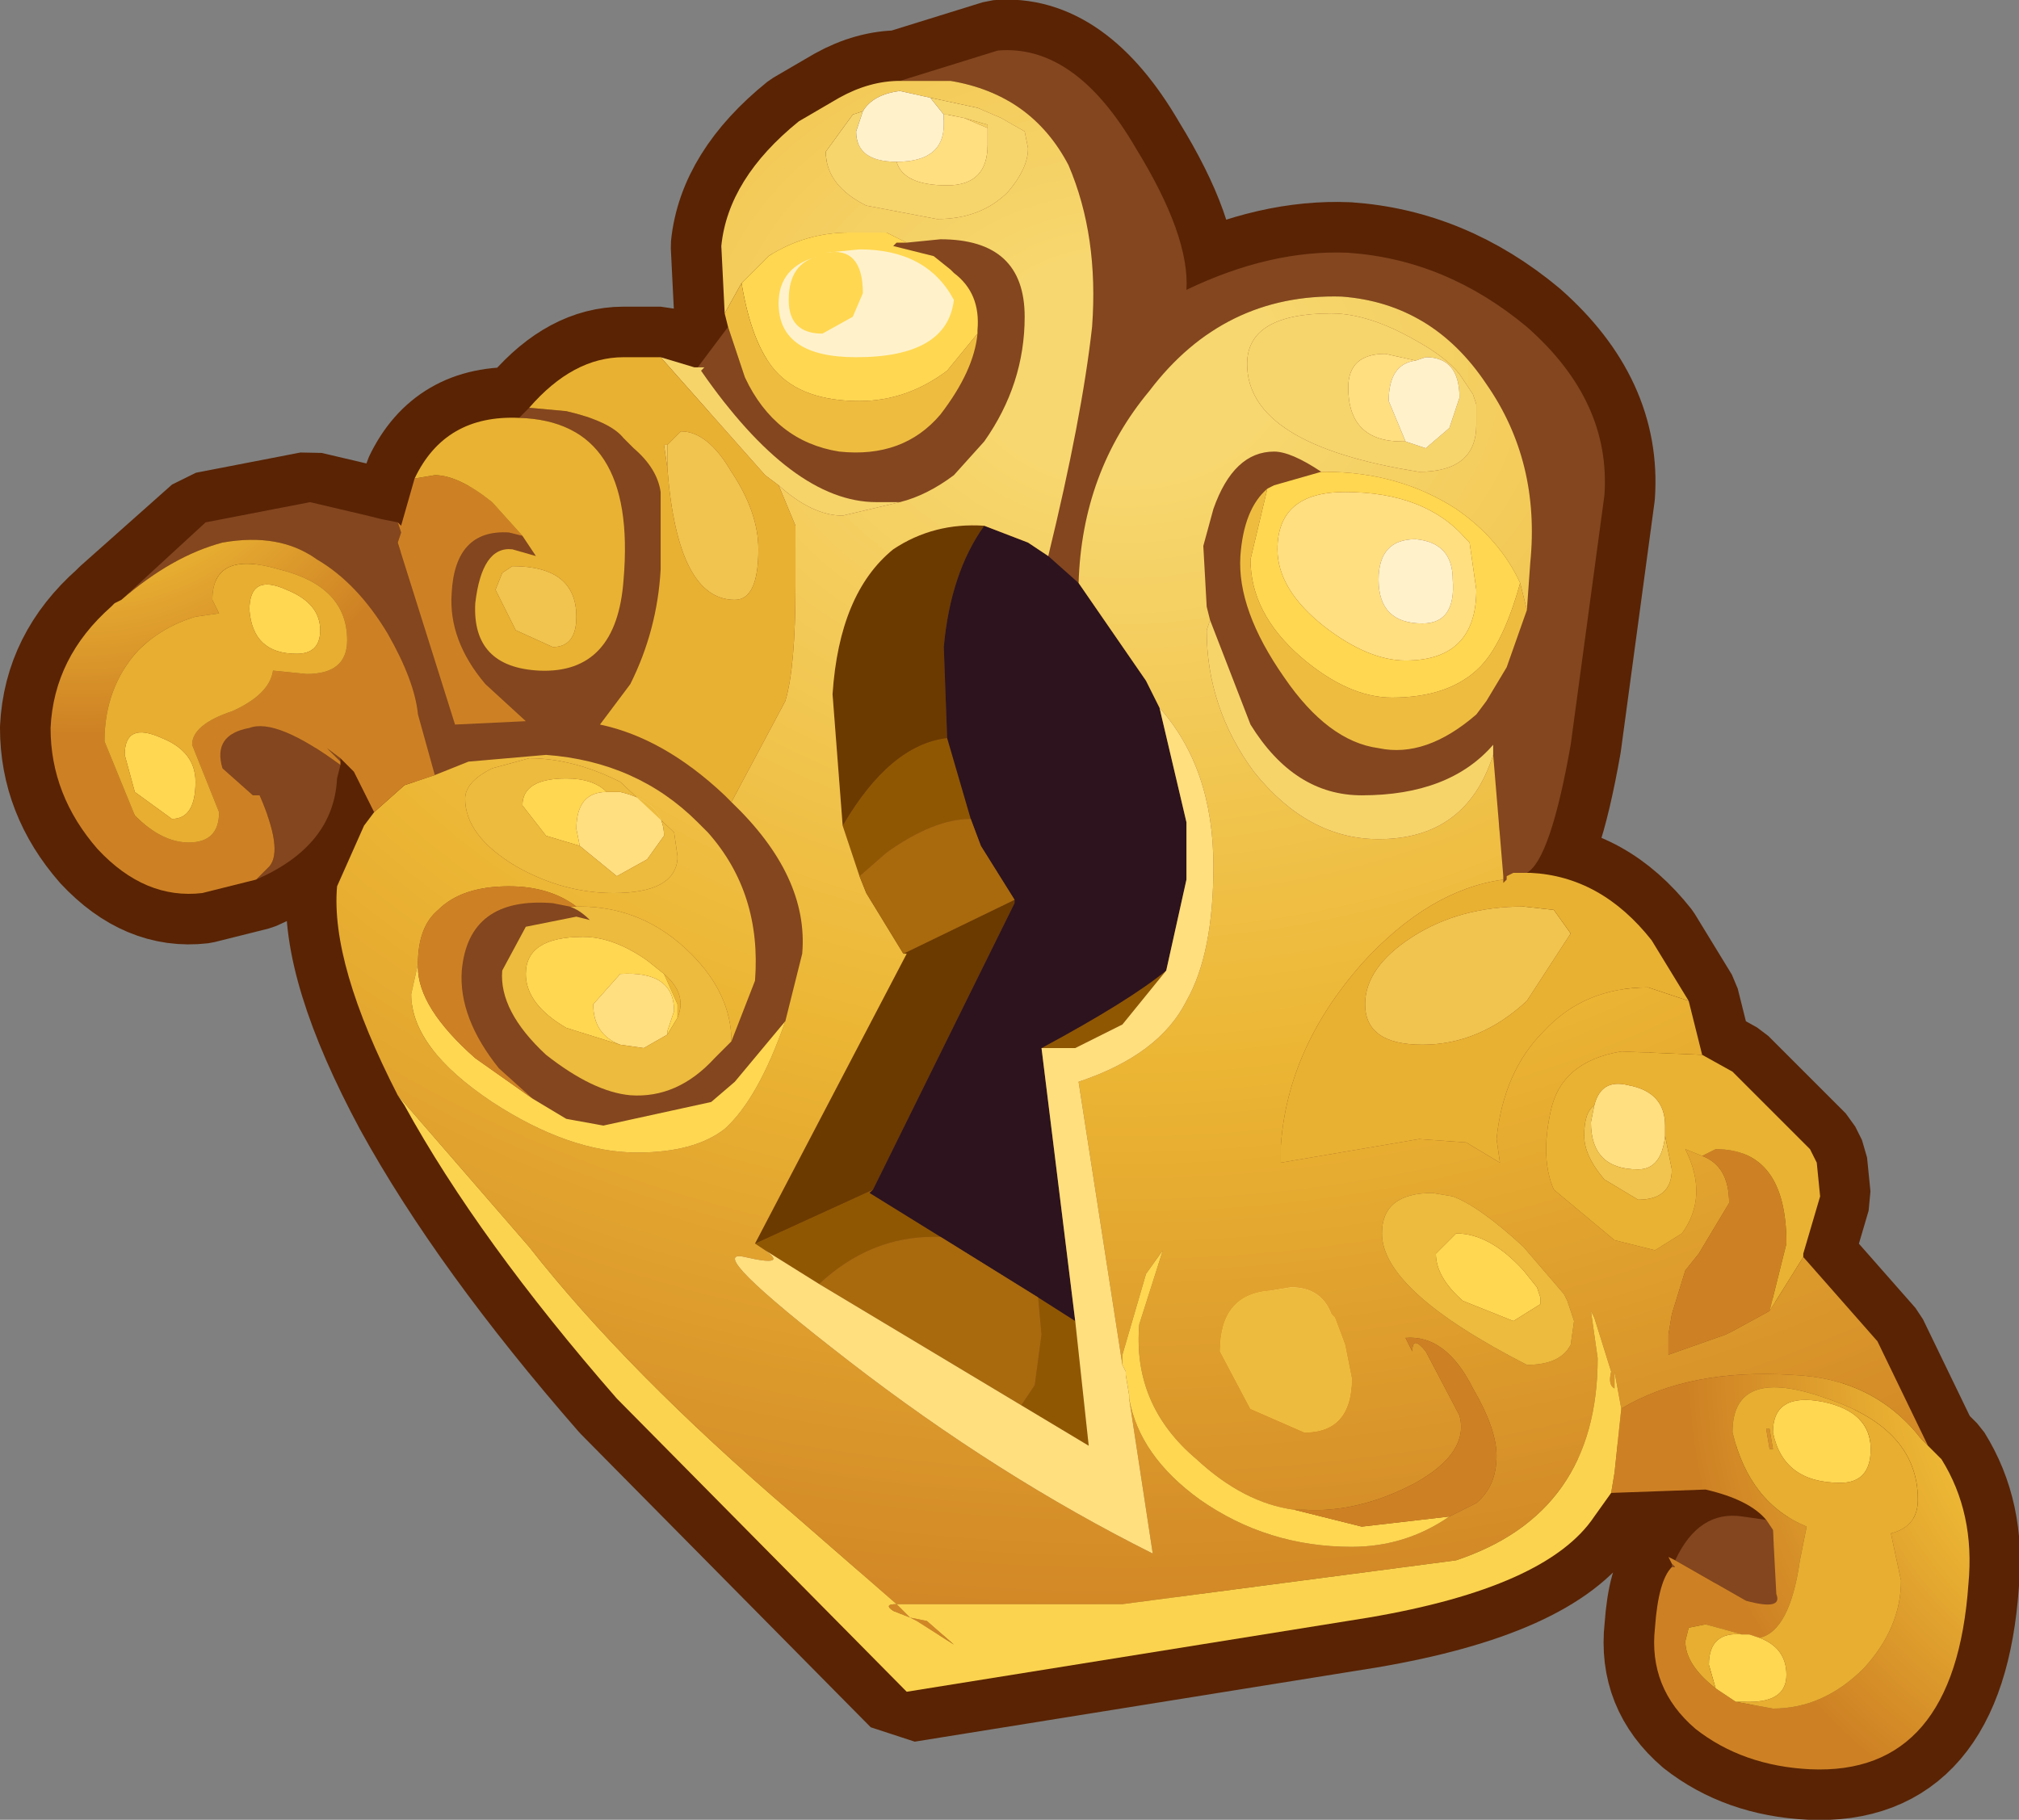 <?xml version="1.0" encoding="UTF-8" standalone="no"?>
<svg xmlns:ffdec="https://www.free-decompiler.com/flash" xmlns:xlink="http://www.w3.org/1999/xlink" ffdec:objectType="shape" height="27.0px" width="29.95px" xmlns="http://www.w3.org/2000/svg">
  <rect width="100%" height="100%" fill="#808080" stroke="none"/>
  <g transform="matrix(1.0, 0.0, 0.0, 1.0, 22.6, -42.35)">
    <path d="M0.7 53.4 Q0.4 55.1 0.05 55.3 L0.1 55.3 Q1.15 55.35 1.9 56.3 L2.45 57.2 2.65 58.0 3.1 58.25 4.25 59.4 4.35 59.6 4.4 60.1 4.15 60.95 4.15 61.0 5.25 62.25 6.0 63.8 6.2 64.0 Q6.7 64.8 6.6 65.85 6.4 68.7 4.25 68.6 3.25 68.55 2.55 68.0 1.85 67.4 1.95 66.5 2.0 65.8 2.2 65.6 L2.2 65.55 2.15 65.45 2.25 65.5 Q2.6 64.75 3.25 64.85 L3.6 64.9 Q3.35 64.6 2.7 64.45 L1.3 64.5 1.05 64.85 Q0.35 65.9 -2.3 66.35 L-9.15 67.45 -13.45 63.1 Q-15.5 60.75 -16.6 58.75 -17.7 56.7 -17.6 55.5 L-17.2 54.6 -17.05 54.4 -17.35 53.8 -17.4 53.75 -17.55 53.6 -17.55 53.7 -17.6 53.9 Q-17.65 54.9 -18.8 55.4 L-19.6 55.6 Q-20.45 55.7 -21.15 54.95 -21.85 54.15 -21.85 53.15 -21.8 52.1 -20.95 51.35 L-20.9 51.3 -19.55 50.1 -18.0 49.8 -17.15 50.0 -16.95 50.05 -16.7 50.1 -16.65 50.15 -16.45 49.45 Q-16.0 48.5 -14.9 48.55 L-14.75 48.4 Q-14.1 47.65 -13.35 47.65 L-12.8 47.65 -12.3 47.8 -12.25 47.8 -12.1 47.6 -11.95 47.4 -11.8 47.2 -11.85 47.0 -11.9 46.0 Q-11.8 45.0 -10.75 44.15 L-10.15 43.8 Q-9.7 43.55 -9.25 43.55 L-7.8 43.1 Q-6.65 43.0 -5.75 44.55 -4.95 45.85 -5.0 46.65 -3.75 46.05 -2.6 46.1 -1.15 46.2 0.05 47.2 1.3 48.3 1.2 49.7 L0.7 53.4" fill="#83461f" fill-rule="evenodd" stroke="none"/>
    <path d="M0.7 53.4 Q0.4 55.1 0.05 55.3 L0.1 55.3 Q1.15 55.35 1.9 56.3 L2.45 57.2 2.65 58.0 3.1 58.25 4.25 59.4 4.35 59.6 4.4 60.1 4.15 60.95 4.15 61.0 5.25 62.25 6.0 63.8 6.2 64.0 Q6.7 64.8 6.6 65.85 6.4 68.7 4.25 68.6 3.25 68.55 2.55 68.0 1.85 67.4 1.95 66.5 2.0 65.8 2.2 65.6 L2.2 65.55 2.15 65.45 2.25 65.5 Q2.6 64.75 3.25 64.85 L3.6 64.9 Q3.35 64.6 2.7 64.45 L1.3 64.5 1.05 64.85 Q0.35 65.9 -2.3 66.35 L-9.15 67.45 -13.45 63.1 Q-15.5 60.75 -16.6 58.75 -17.7 56.7 -17.6 55.5 L-17.2 54.6 -17.05 54.4 -17.35 53.8 -17.4 53.75 -17.55 53.6 -17.55 53.7 -17.6 53.9 Q-17.65 54.9 -18.8 55.4 L-19.6 55.6 Q-20.45 55.7 -21.15 54.95 -21.85 54.15 -21.85 53.15 -21.8 52.1 -20.95 51.35 L-20.9 51.3 -19.55 50.1 -18.0 49.8 -17.15 50.0 -16.95 50.05 -16.7 50.1 -16.65 50.15 -16.45 49.45 Q-16.0 48.5 -14.9 48.55 L-14.75 48.4 Q-14.1 47.65 -13.35 47.65 L-12.8 47.65 -12.3 47.8 -12.25 47.8 -12.1 47.6 -11.95 47.4 -11.8 47.2 -11.85 47.0 -11.9 46.0 Q-11.8 45.0 -10.75 44.15 L-10.15 43.8 Q-9.7 43.55 -9.25 43.55 L-7.8 43.1 Q-6.65 43.0 -5.75 44.55 -4.95 45.85 -5.0 46.65 -3.75 46.05 -2.6 46.1 -1.15 46.2 0.05 47.2 1.3 48.3 1.2 49.7 L0.7 53.4 Z" fill="none" stroke="#592304" stroke-linecap="round" stroke-linejoin="bevel" stroke-width="1.5"/>
    <path d="M0.05 51.4 L0.1 50.7 Q0.25 49.2 -0.55 48.05 -1.35 46.85 -2.7 46.75 -4.45 46.7 -5.55 48.15 -6.55 49.35 -6.6 51.0 L-7.05 50.6 Q-6.55 48.55 -6.4 47.2 -6.3 45.85 -6.75 44.8 -7.3 43.75 -8.5 43.55 L-9.25 43.55 -7.8 43.1 Q-6.65 43.0 -5.75 44.55 -4.95 45.85 -5.0 46.65 -3.75 46.05 -2.6 46.1 -1.15 46.2 0.05 47.2 1.3 48.3 1.2 49.7 L0.7 53.4 Q0.4 55.1 0.05 55.3 L-0.15 55.3 -0.25 55.35 -0.25 55.4 -0.3 55.45 -0.3 55.4 -0.3 55.35 -0.45 53.55 -0.45 53.4 Q-1.1 54.15 -2.4 54.15 -3.4 54.15 -4.05 53.1 L-4.65 51.55 -4.7 51.35 -4.75 50.45 -4.6 49.9 Q-4.3 49.05 -3.7 49.05 -3.45 49.05 -3.0 49.35 L-3.7 49.55 -3.8 49.6 Q-4.15 49.9 -4.2 50.6 -4.25 51.4 -3.55 52.4 -2.9 53.35 -2.15 53.45 -1.45 53.6 -0.7 52.95 L-0.55 52.75 -0.25 52.25 0.05 51.4 M2.2 65.6 L2.2 65.55 2.25 65.6 2.2 65.6 M2.25 65.5 Q2.6 64.75 3.25 64.85 L3.6 64.9 3.7 65.05 3.75 66.0 Q3.85 66.25 3.3 66.1 L2.25 65.5 M-17.55 53.6 L-17.55 53.65 -17.75 53.45 -17.55 53.6 M-17.55 53.7 L-17.6 53.9 Q-17.65 54.9 -18.8 55.4 L-18.6 55.2 Q-18.4 54.95 -18.75 54.15 L-18.85 54.15 -19.3 53.75 Q-19.45 53.25 -18.9 53.15 -18.5 53.0 -17.55 53.7 M-20.8 51.25 L-19.55 50.1 -18.0 49.8 -17.15 50.0 -16.95 50.05 -16.7 50.1 -16.65 50.25 -16.7 50.4 -15.85 53.1 -14.8 53.05 -15.4 52.5 Q-15.95 51.85 -15.9 51.15 -15.85 50.2 -15.05 50.25 L-14.85 50.3 -14.65 50.6 -15.0 50.5 Q-15.45 50.45 -15.55 51.3 -15.6 52.25 -14.6 52.3 -13.45 52.35 -13.35 50.95 -13.15 48.6 -14.9 48.55 L-14.75 48.4 -14.2 48.45 Q-13.55 48.6 -13.35 48.85 L-13.2 49.0 Q-12.85 49.3 -12.8 49.65 L-12.8 50.8 Q-12.85 51.7 -13.25 52.5 L-13.7 53.1 Q-12.75 53.3 -11.85 54.15 L-11.75 54.25 Q-10.6 55.35 -10.7 56.5 L-10.95 57.5 -11.7 58.4 -12.05 58.7 -13.65 59.05 -14.2 58.95 -14.7 58.65 -15.2 58.2 Q-15.8 57.45 -15.75 56.75 -15.65 55.65 -14.4 55.75 L-14.15 55.8 Q-14.0 55.85 -13.85 56.0 L-14.05 55.95 -14.8 56.1 -15.15 56.75 Q-15.2 57.35 -14.5 58.0 -13.8 58.55 -13.25 58.6 -12.55 58.65 -12.0 58.05 L-11.75 57.8 -11.4 56.9 Q-11.3 55.6 -12.1 54.7 L-12.25 54.55 Q-13.15 53.65 -14.5 53.55 L-15.65 53.65 -16.15 53.85 -16.4 52.95 Q-16.45 52.45 -16.85 51.75 -17.3 51.0 -17.9 50.65 -18.45 50.25 -19.3 50.4 -20.05 50.6 -20.8 51.25 M-12.25 47.8 L-12.1 47.6 -11.95 47.4 -11.8 47.2 -11.55 47.95 Q-11.1 48.9 -10.15 49.05 -9.2 49.15 -8.65 48.5 -8.15 47.85 -8.1 47.3 L-8.1 47.25 Q-8.05 46.7 -8.45 46.4 L-8.5 46.35 -8.75 46.15 -9.35 46.0 -9.3 45.95 -9.15 45.95 -8.65 45.9 Q-7.4 45.9 -7.4 47.05 -7.4 48.05 -8.0 48.9 L-8.45 49.4 Q-8.85 49.7 -9.25 49.8 L-9.6 49.8 Q-10.85 49.8 -12.2 47.85 L-12.15 47.8 -12.25 47.8" fill="#83461f" fill-rule="evenodd" stroke="none"/>
    <path d="M-5.3 56.75 L-5.95 57.55 -6.65 57.9 -7.15 57.9 Q-5.85 57.2 -5.3 56.75 M-6.65 61.95 L-6.45 63.8 -7.45 63.2 -7.25 62.9 -7.15 62.15 -7.2 61.6 -6.65 61.95 M-10.45 61.4 L-11.25 60.9 -11.4 60.8 -9.65 60.0 -9.7 60.05 -8.65 60.7 -8.75 60.7 Q-9.7 60.7 -10.45 61.4 M-8.55 53.3 L-8.2 54.5 Q-8.75 54.5 -9.45 55.0 L-9.85 55.35 -10.1 54.6 Q-9.4 53.4 -8.55 53.3" fill="#905702" fill-rule="evenodd" stroke="none"/>
    <path d="M-8.0 50.15 Q-8.5 50.85 -8.6 51.95 L-8.55 53.3 Q-9.4 53.4 -10.1 54.6 L-10.25 52.65 Q-10.15 51.15 -9.35 50.5 -8.75 50.1 -8.0 50.15 M-7.55 55.7 L-7.55 55.75 -9.65 60.0 -11.4 60.8 -9.15 56.5 -9.2 56.5 -7.55 55.7" fill="#6b3a00" fill-rule="evenodd" stroke="none"/>
    <path d="M-6.6 51.0 L-5.6 52.45 -5.4 52.85 -5.0 54.55 -5.0 55.4 -5.3 56.75 Q-5.85 57.2 -7.15 57.9 L-6.65 61.95 -7.2 61.6 -8.65 60.7 -9.7 60.05 -9.65 60.0 -7.55 55.75 -7.55 55.7 -8.05 54.9 -8.2 54.5 -8.55 53.3 -8.6 51.95 Q-8.5 50.85 -8.0 50.15 L-7.35 50.4 -7.05 50.6 -6.6 51.0" fill="#2c131e" fill-rule="evenodd" stroke="none"/>
    <path d="M-6.6 51.0 Q-6.55 49.35 -5.55 48.15 -4.45 46.7 -2.7 46.75 -1.35 46.85 -0.55 48.05 0.25 49.2 0.1 50.7 L0.05 51.4 -0.05 51.0 Q-0.35 50.35 -1.0 49.9 -1.85 49.35 -2.95 49.35 L-3.0 49.35 Q-3.45 49.05 -3.7 49.05 -4.3 49.05 -4.6 49.9 L-4.75 50.45 -4.7 51.35 -4.65 51.55 -4.7 51.7 Q-4.7 52.85 -4.0 53.8 -3.2 54.8 -2.15 54.8 -0.85 54.8 -0.45 53.55 L-0.3 55.35 -0.3 55.4 Q-1.4 55.55 -2.4 56.65 -3.5 57.9 -3.6 59.35 L-3.6 59.6 -4.15 59.8 -4.6 60.1 -5.35 60.9 -4.6 60.1 -4.15 59.8 -3.6 59.6 -1.55 59.25 -0.85 59.3 -0.35 59.6 -0.4 59.25 Q-0.3 58.25 0.3 57.65 0.9 57.0 1.85 57.0 L2.45 57.2 2.65 58.0 1.45 57.95 Q0.55 58.1 0.4 58.85 0.25 59.55 0.45 60.0 L1.35 60.75 1.95 60.9 2.35 60.65 Q2.75 60.1 2.4 59.4 L2.65 59.5 Q3.05 59.65 3.05 60.2 L2.6 60.95 2.4 61.2 2.2 61.85 2.15 62.15 2.15 62.45 3.0 62.15 3.1 62.1 3.65 61.8 4.15 61.0 5.25 62.25 6.0 63.8 5.9 63.7 Q5.2 62.8 4.0 62.75 2.45 62.65 1.45 63.25 L1.35 62.7 1.35 62.95 Q1.25 62.9 1.3 62.7 L1.05 61.9 1.0 61.8 1.1 62.5 Q1.1 64.8 -1.0 65.5 L-5.95 66.15 -9.3 66.15 -9.1 66.35 -8.85 66.4 -8.45 66.75 -9.0 66.4 -9.1 66.35 -9.35 66.25 Q-9.5 66.15 -9.3 66.15 L-10.85 64.8 Q-13.3 62.7 -14.75 60.85 L-16.7 58.6 Q-17.7 56.65 -17.6 55.5 L-17.2 54.6 -17.05 54.4 -16.6 54.0 -16.15 53.85 -15.65 53.65 -14.5 53.55 Q-13.15 53.65 -12.25 54.55 L-12.1 54.7 Q-11.3 55.6 -11.4 56.9 L-11.75 57.8 Q-11.75 57.1 -12.35 56.5 -13.05 55.8 -14.0 55.8 L-14.05 55.8 Q-14.45 55.5 -15.05 55.5 -15.75 55.5 -16.1 55.85 -16.4 56.1 -16.4 56.65 L-16.5 57.1 Q-16.5 57.9 -15.3 58.7 -14.15 59.45 -13.15 59.45 -12.3 59.45 -11.85 59.1 -11.35 58.65 -10.95 57.5 L-10.7 56.5 Q-10.6 55.35 -11.75 54.25 L-10.95 52.75 Q-10.8 52.25 -10.8 51.05 L-10.8 50.15 -11.05 49.55 Q-10.55 50.0 -10.1 50.0 L-9.25 49.8 Q-8.85 49.7 -8.45 49.4 L-8.0 48.9 Q-7.4 48.05 -7.4 47.05 -7.4 45.9 -8.65 45.9 L-9.15 45.95 -9.45 45.8 -10.0 45.8 Q-10.65 45.8 -11.2 46.15 L-11.6 46.55 -11.85 47.0 -11.9 46.0 Q-11.8 45.0 -10.75 44.15 L-10.15 43.8 Q-9.7 43.55 -9.25 43.55 L-8.5 43.55 Q-7.3 43.75 -6.75 44.8 -6.3 45.85 -6.4 47.2 -6.55 48.55 -7.05 50.6 L-7.35 50.4 -8.0 50.15 Q-8.75 50.1 -9.35 50.5 -10.15 51.15 -10.25 52.65 L-10.1 54.6 -9.85 55.35 -9.75 55.6 -9.2 56.5 -9.15 56.5 -11.4 60.8 -11.25 60.9 Q-10.9 61.15 -11.55 61.0 -12.2 60.85 -10.0 62.55 -7.8 64.25 -5.5 65.4 L-5.85 63.1 Q-5.7 63.95 -4.8 64.6 -3.8 65.3 -2.55 65.3 -1.75 65.3 -1.1 64.85 L-0.7 64.65 Q-0.4 64.4 -0.4 63.95 -0.4 63.55 -0.75 62.95 -1.15 62.15 -1.75 62.2 L-1.65 62.4 Q-1.65 62.15 -1.45 62.4 L-0.95 63.35 Q-0.8 63.9 -1.6 64.35 -2.45 64.8 -3.25 64.75 L-3.4 64.75 Q-4.15 64.65 -4.85 64.0 -5.8 63.2 -5.7 62.0 L-5.35 60.9 -5.6 61.25 -5.95 62.45 -5.95 62.6 -6.6 58.4 Q-5.4 58.0 -5.0 57.2 -4.6 56.5 -4.6 55.2 -4.6 53.75 -5.4 52.85 L-5.6 52.45 -6.6 51.0 M0.0 60.85 Q-0.65 60.25 -1.05 60.1 L-1.35 60.05 Q-2.1 60.05 -2.1 60.65 -2.1 61.5 0.05 62.6 0.55 62.6 0.7 62.3 L0.75 61.95 0.65 61.65 0.6 61.55 0.0 60.85 M1.0 61.8 L0.75 61.45 0.15 60.7 -0.1 60.55 Q-0.55 60.25 -1.05 60.1 -0.55 60.25 -0.1 60.55 L0.15 60.7 0.75 61.45 1.0 61.8 M-12.7 49.3 L-12.75 48.95 -12.7 48.95 -12.7 49.3 M-9.8 44.0 L-9.95 44.05 -10.35 44.6 Q-10.35 45.1 -9.75 45.4 L-8.7 45.6 Q-8.05 45.6 -7.65 45.2 -7.35 44.85 -7.35 44.55 L-7.4 44.3 -7.75 44.1 -8.1 43.95 -8.8 43.8 -9.25 43.7 Q-9.65 43.75 -9.8 44.0 M-8.3 44.1 L-7.95 44.2 -7.95 44.25 -8.3 44.1 M-4.1 47.75 Q-4.1 48.95 -1.55 49.35 -0.7 49.35 -0.7 48.65 L-0.7 48.35 -0.75 48.2 -0.95 47.9 Q-1.15 47.65 -1.6 47.4 -2.3 47.0 -2.85 47.0 -4.1 47.0 -4.1 47.75 M-1.35 60.05 L-1.75 60.0 Q-2.75 59.95 -3.85 60.55 L-4.65 61.2 Q-4.3 60.85 -3.9 60.85 -3.1 60.85 -2.4 61.45 L-1.75 62.2 -2.4 61.45 Q-3.1 60.85 -3.9 60.85 -4.3 60.85 -4.65 61.2 L-3.85 60.55 Q-2.75 59.95 -1.75 60.0 L-1.35 60.05 M-4.65 61.2 L-4.9 61.7 -4.95 62.15 Q-4.95 63.05 -4.35 63.55 -3.8 64.1 -2.95 64.15 -2.1 64.2 -1.6 63.75 -1.3 63.4 -1.55 62.75 L-1.65 62.4 -1.55 62.75 Q-1.3 63.4 -1.6 63.75 -2.1 64.2 -2.95 64.15 -3.8 64.1 -4.35 63.55 -4.95 63.05 -4.95 62.15 L-4.9 61.7 -4.65 61.2 M-13.5 55.6 Q-12.6 55.6 -12.55 55.1 L-12.55 55.05 -12.6 54.7 -13.4 53.95 Q-14.1 53.6 -14.75 53.6 L-15.3 53.75 Q-15.7 53.95 -15.7 54.2 -15.7 54.75 -14.95 55.2 -14.25 55.6 -13.5 55.6 M-12.55 57.45 L-12.55 57.25 -12.75 56.8 Q-12.4 57.1 -12.55 57.45" fill="url(#gradient0)" fill-rule="evenodd" stroke="none"/>
    <path d="M-17.05 54.4 L-17.35 53.8 -17.4 53.75 -17.55 53.6 -17.75 53.45 -17.55 53.65 -17.55 53.7 Q-18.5 53.0 -18.9 53.15 -19.45 53.25 -19.3 53.75 L-18.85 54.15 -18.75 54.15 Q-18.4 54.95 -18.6 55.2 L-18.8 55.4 -19.6 55.6 Q-20.45 55.7 -21.15 54.95 -21.85 54.15 -21.85 53.15 -21.8 52.1 -20.95 51.35 L-20.9 51.3 -20.8 51.25 Q-20.05 50.6 -19.3 50.4 -18.45 50.25 -17.9 50.65 -17.3 51.0 -16.85 51.75 -16.45 52.45 -16.4 52.95 L-16.15 53.85 -16.6 54.0 -17.05 54.4 M-19.7 51.5 Q-20.2 51.65 -20.55 52.0 -21.05 52.55 -21.05 53.35 L-20.6 54.45 Q-20.2 54.85 -19.8 54.85 -19.35 54.85 -19.35 54.4 L-19.55 53.9 -19.75 53.4 Q-19.75 53.1 -19.15 52.9 -18.6 52.65 -18.55 52.3 L-18.05 52.35 Q-17.45 52.35 -17.45 51.85 -17.45 51.05 -18.45 50.8 -19.45 50.5 -19.45 51.25 L-19.35 51.45 -19.7 51.5" fill="url(#gradient1)" fill-rule="evenodd" stroke="none"/>
    <path d="M6.0 63.8 L6.2 64.0 Q6.7 64.8 6.6 65.85 6.4 68.7 4.25 68.6 3.25 68.55 2.55 68.0 1.85 67.4 1.95 66.5 2.0 65.8 2.2 65.6 L2.25 65.6 2.2 65.55 2.15 65.45 2.25 65.5 3.3 66.1 Q3.85 66.25 3.75 66.0 L3.7 65.05 3.6 64.9 Q3.35 64.6 2.7 64.45 L1.3 64.5 1.35 64.2 1.45 63.25 Q2.45 62.65 4.0 62.75 5.2 62.8 5.9 63.7 L6.0 63.8 M3.15 67.6 L3.7 67.7 Q4.45 67.7 5.05 67.1 5.6 66.5 5.6 65.8 L5.45 65.1 Q5.85 65.0 5.85 64.6 5.85 63.55 4.5 63.1 3.1 62.6 3.1 63.6 3.35 64.65 4.2 65.0 L4.1 65.5 Q3.95 66.55 3.5 66.65 L3.35 66.6 3.25 66.6 2.7 66.45 2.45 66.5 2.4 66.7 Q2.4 67.05 2.85 67.4 L3.15 67.6 M3.7 63.85 L3.65 63.85 3.6 63.55 3.65 63.55 3.7 63.85" fill="url(#gradient2)" fill-rule="evenodd" stroke="none"/>
    <path d="M-7.45 63.2 L-10.45 61.4 Q-9.7 60.7 -8.75 60.7 L-8.65 60.7 -7.2 61.6 -7.15 62.15 -7.25 62.9 -7.45 63.2 M-8.2 54.5 L-8.05 54.9 -7.55 55.7 -9.2 56.5 -9.75 55.6 -9.85 55.35 -9.45 55.0 Q-8.75 54.5 -8.2 54.5" fill="#a86a0d" fill-rule="evenodd" stroke="none"/>
    <path d="M1.05 58.75 Q1.15 58.35 1.55 58.45 2.1 58.55 2.1 59.05 L2.1 59.2 Q2.05 59.7 1.7 59.7 1.0 59.7 1.0 59.0 L1.05 58.75 M-10.45 46.15 L-10.4 46.15 -10.35 46.1 -10.4 46.15 -10.45 46.15 Q-10.9 46.25 -10.9 46.8 -10.9 47.3 -10.4 47.3 L-9.95 47.05 -9.8 46.7 Q-9.8 46.0 -10.35 46.1 L-9.85 46.05 Q-8.85 46.05 -8.45 46.8 -8.55 47.65 -9.9 47.65 -11.05 47.65 -11.05 46.85 -11.05 46.3 -10.45 46.15 M-8.6 44.05 L-8.55 44.05 -8.3 44.1 -7.95 44.25 -7.95 44.5 Q-7.95 45.1 -8.55 45.1 -9.2 45.1 -9.3 44.75 -8.6 44.75 -8.6 44.2 L-8.6 44.05 M-1.75 48.9 L-1.8 48.9 Q-2.6 48.9 -2.6 48.1 -2.6 47.6 -2.05 47.6 L-1.6 47.7 Q-2.0 47.75 -2.0 48.3 L-1.75 48.9 M-0.85 50.35 L-0.8 50.4 -0.7 51.1 Q-0.7 52.15 -1.75 52.15 -2.3 52.15 -2.95 51.65 -3.65 51.1 -3.65 50.5 -3.65 49.65 -2.65 49.65 -1.45 49.65 -0.85 50.35 M-1.6 50.35 Q-2.15 50.35 -2.15 50.95 -2.15 51.6 -1.5 51.6 -1.0 51.6 -1.05 50.95 -1.05 50.4 -1.6 50.35 M-3.75 61.5 L-3.45 61.45 Q-3.0 61.45 -2.85 61.85 L-2.85 62.15 Q-2.85 62.75 -3.35 62.75 -4.1 62.75 -4.1 62.05 -4.1 61.65 -3.75 61.5 M-13.6 54.1 L-13.4 54.1 Q-12.75 54.25 -12.75 54.75 L-13.0 55.1 -13.45 55.35 -14.0 54.9 -14.05 54.65 Q-14.05 54.1 -13.6 54.1 M-13.4 57.85 Q-13.8 57.7 -13.8 57.25 L-13.4 56.8 Q-12.6 56.75 -12.6 57.35 L-12.7 57.65 -12.7 57.7 -13.05 57.9 -13.4 57.85" fill="#ffdf80" fill-rule="evenodd" stroke="none"/>
    <path d="M-5.95 62.6 L-5.95 62.45 -5.6 61.25 -5.35 60.9 -5.7 62.0 Q-5.8 63.2 -4.85 64.0 -4.15 64.65 -3.4 64.75 L-2.4 65.0 -1.1 64.85 Q-1.75 65.3 -2.55 65.3 -3.8 65.3 -4.8 64.6 -5.7 63.95 -5.85 63.1 L-5.85 63.05 -5.9 62.75 -5.9 62.7 -5.95 62.6 M-3.0 49.35 L-2.95 49.35 Q-1.85 49.35 -1.0 49.9 -0.35 50.35 -0.05 51.0 -0.3 51.9 -0.65 52.25 -1.1 52.7 -1.95 52.7 -2.6 52.7 -3.3 52.1 -4.05 51.45 -4.05 50.65 L-3.8 49.6 -3.7 49.55 -3.0 49.35 M0.0 61.2 L0.2 61.45 0.25 61.6 0.25 61.7 -0.15 61.95 -0.9 61.65 Q-1.3 61.3 -1.3 60.95 L-1.0 60.65 Q-0.5 60.65 0.0 61.2 M3.5 66.65 Q3.9 66.8 3.9 67.2 3.9 67.6 3.35 67.6 L3.15 67.6 2.85 67.4 2.75 67.05 Q2.75 66.55 3.25 66.6 L3.35 66.6 3.5 66.65 M4.45 63.15 Q5.15 63.3 5.15 63.85 5.15 64.35 4.7 64.35 3.85 64.35 3.7 63.6 3.7 63.0 4.45 63.15 M-11.6 46.55 L-11.2 46.15 Q-10.65 45.8 -10.0 45.8 L-9.45 45.8 -9.15 45.95 -9.3 45.95 -9.35 46.0 -8.75 46.15 -8.5 46.35 -8.45 46.4 Q-8.05 46.7 -8.1 47.25 L-8.1 47.3 -8.55 47.85 Q-9.15 48.3 -9.85 48.3 -10.7 48.3 -11.1 47.85 -11.45 47.45 -11.6 46.55 M-10.95 57.5 Q-11.35 58.65 -11.85 59.1 -12.3 59.45 -13.15 59.45 -14.15 59.45 -15.3 58.7 -16.5 57.9 -16.5 57.1 L-16.4 56.65 -16.4 56.7 Q-16.4 57.3 -15.55 58.05 L-14.7 58.65 -14.2 58.95 -13.65 59.05 -12.05 58.7 -11.7 58.4 -10.95 57.5 M-0.85 50.35 Q-1.45 49.65 -2.65 49.65 -3.65 49.65 -3.65 50.5 -3.65 51.1 -2.95 51.65 -2.3 52.15 -1.75 52.15 -0.7 52.15 -0.7 51.1 L-0.8 50.4 -0.85 50.35 M-2.85 61.85 L-2.8 61.9 -2.65 62.3 -2.55 62.8 Q-2.55 63.6 -3.25 63.6 L-4.05 63.25 -4.5 62.4 Q-4.5 61.55 -3.75 61.5 -4.1 61.65 -4.1 62.05 -4.1 62.75 -3.35 62.75 -2.85 62.75 -2.85 62.15 L-2.85 61.85 M-14.0 54.9 L-14.5 54.75 -14.85 54.3 Q-14.85 53.9 -14.2 53.9 -13.8 53.9 -13.6 54.1 -14.05 54.1 -14.05 54.65 L-14.0 54.9 M-18.2 52.05 Q-18.85 52.05 -18.9 51.4 -18.9 50.85 -18.35 51.1 -17.85 51.3 -17.85 51.7 -17.85 52.05 -18.2 52.05 M-19.7 53.95 Q-19.7 54.5 -20.05 54.5 L-20.6 54.1 -20.75 53.55 Q-20.75 53.05 -20.2 53.3 -19.7 53.5 -19.7 53.95 M-12.75 56.8 L-12.55 57.25 -12.55 57.45 -12.7 57.7 -12.7 57.65 -12.6 57.35 Q-12.6 56.75 -13.4 56.8 L-13.8 57.25 Q-13.8 57.7 -13.4 57.85 L-14.2 57.6 Q-14.8 57.25 -14.8 56.8 -14.8 56.25 -13.95 56.25 -13.5 56.25 -13.0 56.6 L-12.75 56.8" fill="#ffd751" fill-rule="evenodd" stroke="none"/>
    <path d="M-0.05 51.0 L0.05 51.4 -0.25 52.25 -0.55 52.75 -0.7 52.95 Q-1.45 53.6 -2.15 53.45 -2.9 53.35 -3.55 52.4 -4.25 51.4 -4.2 50.6 -4.15 49.9 -3.8 49.6 L-4.05 50.65 Q-4.05 51.45 -3.3 52.1 -2.6 52.7 -1.95 52.7 -1.1 52.7 -0.65 52.25 -0.3 51.9 -0.05 51.0 M-11.8 47.2 L-11.85 47.0 -11.6 46.55 Q-11.45 47.45 -11.1 47.85 -10.7 48.3 -9.85 48.3 -9.15 48.3 -8.55 47.85 L-8.1 47.3 Q-8.15 47.85 -8.65 48.5 -9.2 49.15 -10.15 49.05 -11.1 48.9 -11.55 47.95 L-11.8 47.2" fill="#eebd40" fill-rule="evenodd" stroke="none"/>
    <path d="M-0.45 53.55 Q-0.85 54.8 -2.15 54.8 -3.2 54.8 -4.0 53.8 -4.7 52.85 -4.7 51.7 L-4.65 51.55 -4.05 53.1 Q-3.4 54.15 -2.4 54.15 -1.1 54.15 -0.45 53.4 L-0.45 53.55 M-12.8 47.65 L-12.3 47.8 -12.25 47.8 -12.15 47.8 -12.2 47.85 Q-10.85 49.8 -9.6 49.8 L-9.25 49.8 -10.1 50.0 Q-10.55 50.0 -11.05 49.55 L-11.25 49.4 -12.8 47.65" fill="#f6d46a" fill-rule="evenodd" stroke="none"/>
    <path d="M-8.8 43.8 L-8.1 43.95 -7.75 44.1 -7.4 44.3 -7.35 44.55 Q-7.35 44.85 -7.65 45.2 -8.05 45.6 -8.7 45.6 L-9.75 45.4 Q-10.35 45.1 -10.35 44.6 L-9.95 44.05 -9.8 44.0 -9.9 44.3 Q-9.9 44.75 -9.3 44.75 -9.2 45.1 -8.55 45.1 -7.95 45.1 -7.95 44.5 L-7.95 44.25 -7.95 44.2 -8.3 44.1 -8.55 44.05 -8.6 44.05 -8.8 43.8 M-4.1 47.75 Q-4.1 47.0 -2.85 47.0 -2.3 47.0 -1.6 47.4 -1.15 47.65 -0.95 47.9 L-0.75 48.2 -0.7 48.35 -0.7 48.65 Q-0.7 49.35 -1.55 49.35 -4.1 48.95 -4.1 47.75 M-1.6 47.7 L-2.05 47.6 Q-2.6 47.6 -2.6 48.1 -2.6 48.9 -1.8 48.9 L-1.75 48.9 -1.45 49.0 -1.1 48.7 -0.95 48.25 Q-0.95 47.65 -1.45 47.65 L-1.6 47.7" fill="#f6d56c" fill-rule="evenodd" stroke="none"/>
    <path d="M0.0 55.8 L0.45 55.85 0.7 56.2 0.05 57.2 Q-0.65 57.85 -1.5 57.85 -2.35 57.85 -2.35 57.25 -2.35 56.7 -1.65 56.25 -0.95 55.8 0.0 55.8 M2.1 59.2 L2.2 59.7 Q2.2 60.15 1.7 60.15 L1.2 59.85 Q0.9 59.5 0.9 59.2 0.9 58.85 1.05 58.75 L1.0 59.0 Q1.0 59.7 1.7 59.7 2.05 59.7 2.1 59.2 M-12.7 49.3 L-12.7 48.95 -12.5 48.75 Q-12.1 48.75 -11.75 49.35 -11.35 49.95 -11.35 50.5 -11.35 51.25 -11.7 51.25 -12.55 51.25 -12.7 49.3 M-15.15 50.85 L-15.0 50.75 Q-14.05 50.75 -14.05 51.5 -14.05 51.95 -14.4 51.95 L-14.95 51.7 -15.25 51.1 -15.15 50.85" fill="#f0c44e" fill-rule="evenodd" stroke="none"/>
    <path d="M0.0 60.85 L0.6 61.55 0.65 61.65 0.75 61.95 0.7 62.3 Q0.55 62.6 0.05 62.6 -2.1 61.5 -2.1 60.65 -2.1 60.05 -1.35 60.05 L-1.05 60.1 Q-0.65 60.25 0.0 60.85 M0.0 61.2 Q-0.5 60.65 -1.0 60.65 L-1.3 60.95 Q-1.3 61.3 -0.9 61.65 L-0.15 61.95 0.25 61.7 0.25 61.6 0.2 61.45 0.0 61.2 M-14.05 55.8 L-14.0 55.8 Q-13.05 55.8 -12.35 56.5 -11.75 57.1 -11.75 57.8 L-12.0 58.05 Q-12.55 58.65 -13.25 58.6 -13.8 58.55 -14.5 58.0 -15.2 57.35 -15.15 56.75 L-14.8 56.1 -14.05 55.95 -13.85 56.0 Q-14.0 55.85 -14.15 55.8 L-14.05 55.8 M-2.85 61.85 Q-3.0 61.45 -3.45 61.45 L-3.75 61.5 Q-4.5 61.55 -4.5 62.4 L-4.05 63.25 -3.25 63.6 Q-2.55 63.6 -2.55 62.8 L-2.65 62.3 -2.8 61.9 -2.85 61.85 M-14.0 54.9 L-13.45 55.35 -13.0 55.1 -12.75 54.75 Q-12.75 54.25 -13.4 54.1 L-13.6 54.1 Q-13.8 53.9 -14.2 53.9 -14.85 53.9 -14.85 54.3 L-14.5 54.75 -14.0 54.9 M-13.5 55.6 Q-14.25 55.6 -14.95 55.2 -15.7 54.75 -15.7 54.2 -15.7 53.95 -15.3 53.75 L-14.75 53.6 Q-14.1 53.6 -13.4 53.95 L-12.6 54.7 -12.55 55.05 -12.55 55.1 Q-12.6 55.6 -13.5 55.6 M-12.75 56.8 L-13.0 56.6 Q-13.5 56.25 -13.95 56.25 -14.8 56.25 -14.8 56.8 -14.8 57.25 -14.2 57.6 L-13.4 57.85 -13.05 57.9 -12.7 57.7 -12.55 57.45 Q-12.4 57.1 -12.75 56.8" fill="#edbb3d" fill-rule="evenodd" stroke="none"/>
    <path d="M-16.7 50.1 L-16.65 50.15 -16.45 49.45 -16.15 49.4 Q-15.8 49.4 -15.3 49.8 L-14.85 50.3 -15.05 50.25 Q-15.85 50.2 -15.9 51.15 -15.95 51.85 -15.4 52.5 L-14.8 53.05 -15.85 53.1 -16.7 50.4 -16.65 50.25 -16.7 50.1 M2.65 59.5 L2.85 59.4 Q3.9 59.4 3.9 60.8 L3.65 61.8 3.1 62.1 3.0 62.15 2.15 62.45 2.15 62.15 2.2 61.85 2.4 61.2 2.6 60.95 3.05 60.2 Q3.05 59.65 2.65 59.5 M-16.4 56.65 Q-16.4 56.1 -16.1 55.85 -15.75 55.5 -15.05 55.5 -14.45 55.5 -14.05 55.8 L-14.15 55.8 -14.4 55.75 Q-15.65 55.65 -15.75 56.75 -15.8 57.45 -15.2 58.2 L-14.7 58.65 -15.55 58.05 Q-16.4 57.3 -16.4 56.7 L-16.4 56.65 M-3.4 64.75 L-3.25 64.75 Q-2.45 64.8 -1.6 64.35 -0.8 63.9 -0.95 63.35 L-1.45 62.4 Q-1.65 62.15 -1.65 62.4 L-1.75 62.2 Q-1.15 62.15 -0.75 62.95 -0.4 63.55 -0.4 63.95 -0.4 64.4 -0.7 64.65 L-1.1 64.85 -2.4 65.0 -3.4 64.75" fill="#ce8124" fill-rule="evenodd" stroke="none"/>
    <path d="M2.65 58.0 L3.1 58.25 4.25 59.4 4.35 59.6 4.4 60.1 4.15 60.95 4.15 61.0 3.65 61.8 3.9 60.8 Q3.9 59.4 2.85 59.4 L2.65 59.5 2.4 59.4 Q2.75 60.1 2.35 60.65 L1.95 60.9 1.35 60.75 0.45 60.0 Q0.25 59.55 0.4 58.85 0.55 58.1 1.45 57.95 L2.65 58.0 M-16.45 49.45 Q-16.0 48.5 -14.9 48.55 -13.15 48.6 -13.35 50.95 -13.45 52.35 -14.6 52.3 -15.6 52.25 -15.55 51.3 -15.45 50.45 -15.0 50.5 L-14.65 50.6 -14.85 50.3 -15.3 49.8 Q-15.8 49.4 -16.15 49.4 L-16.45 49.45 M2.1 59.2 L2.1 59.05 Q2.1 58.55 1.55 58.45 1.15 58.35 1.05 58.75 0.9 58.85 0.9 59.2 0.9 59.5 1.2 59.85 L1.7 60.15 Q2.2 60.15 2.2 59.7 L2.1 59.2 M-15.15 50.85 L-15.25 51.1 -14.95 51.7 -14.4 51.95 Q-14.05 51.95 -14.05 51.5 -14.05 50.75 -15.0 50.75 L-15.15 50.85" fill="#e9b232" fill-rule="evenodd" stroke="none"/>
    <path d="M-3.6 59.6 L-3.6 59.35 Q-3.5 57.9 -2.4 56.65 -1.4 55.55 -0.3 55.4 L-0.3 55.45 -0.25 55.4 -0.25 55.35 -0.15 55.3 0.05 55.3 0.1 55.3 Q1.15 55.35 1.9 56.3 L2.45 57.2 1.85 57.0 Q0.9 57.0 0.3 57.65 -0.3 58.25 -0.4 59.25 L-0.35 59.6 -0.85 59.3 -1.55 59.25 -3.6 59.6 M-14.75 48.4 Q-14.1 47.65 -13.35 47.65 L-12.8 47.65 -11.25 49.4 -11.05 49.55 -10.8 50.15 -10.8 51.05 Q-10.8 52.25 -10.95 52.75 L-11.75 54.25 -11.85 54.15 Q-12.75 53.3 -13.7 53.1 L-13.25 52.5 Q-12.85 51.7 -12.8 50.8 L-12.8 49.65 Q-12.85 49.3 -13.2 49.0 L-13.35 48.85 Q-13.55 48.6 -14.2 48.45 L-14.75 48.4 M0.0 55.8 Q-0.95 55.8 -1.65 56.25 -2.35 56.7 -2.35 57.25 -2.35 57.85 -1.5 57.85 -0.65 57.85 0.05 57.2 L0.7 56.2 0.45 55.85 0.0 55.8 M-12.7 48.95 L-12.75 48.95 -12.7 49.3 Q-12.55 51.25 -11.7 51.25 -11.35 51.25 -11.35 50.5 -11.35 49.95 -11.75 49.35 -12.1 48.75 -12.5 48.75 L-12.7 48.95" fill="#e9b132" fill-rule="evenodd" stroke="none"/>
    <path d="M3.5 66.65 Q3.95 66.55 4.1 65.5 L4.2 65.0 Q3.35 64.65 3.1 63.6 3.1 62.6 4.5 63.1 5.85 63.55 5.85 64.6 5.85 65.0 5.45 65.1 L5.6 65.8 Q5.6 66.5 5.05 67.1 4.45 67.7 3.7 67.7 L3.15 67.6 3.35 67.6 Q3.9 67.6 3.9 67.2 3.9 66.8 3.5 66.65 M2.85 67.4 Q2.4 67.05 2.4 66.7 L2.45 66.5 2.7 66.45 3.25 66.6 Q2.75 66.55 2.75 67.05 L2.85 67.4 M3.7 63.85 L3.65 63.55 3.6 63.55 3.65 63.85 3.7 63.85 M4.45 63.15 Q3.7 63.0 3.7 63.6 3.85 64.35 4.7 64.35 5.15 64.35 5.15 63.85 5.15 63.3 4.45 63.15 M-19.7 51.5 L-19.35 51.45 -19.45 51.25 Q-19.45 50.5 -18.45 50.8 -17.45 51.05 -17.45 51.85 -17.45 52.35 -18.05 52.35 L-18.55 52.3 Q-18.6 52.65 -19.15 52.9 -19.75 53.1 -19.75 53.4 L-19.55 53.9 -19.35 54.4 Q-19.35 54.85 -19.8 54.85 -20.2 54.85 -20.6 54.45 L-21.05 53.35 Q-21.05 52.55 -20.55 52.0 -20.2 51.65 -19.7 51.5 M-18.2 52.05 Q-17.85 52.05 -17.85 51.7 -17.85 51.3 -18.35 51.1 -18.9 50.85 -18.9 51.4 -18.85 52.05 -18.2 52.05 M-19.7 53.95 Q-19.7 53.5 -20.2 53.3 -20.75 53.05 -20.75 53.55 L-20.6 54.1 -20.05 54.5 Q-19.7 54.5 -19.7 53.95" fill="#e7ae31" fill-rule="evenodd" stroke="none"/>
    <path d="M-10.45 46.15 Q-11.05 46.3 -11.05 46.85 -11.05 47.65 -9.9 47.65 -8.55 47.65 -8.45 46.8 -8.85 46.05 -9.85 46.05 L-10.35 46.1 Q-9.8 46.0 -9.8 46.7 L-9.95 47.05 -10.4 47.3 Q-10.9 47.3 -10.9 46.8 -10.9 46.25 -10.45 46.15 M-8.8 43.8 L-8.6 44.05 -8.6 44.2 Q-8.6 44.75 -9.3 44.75 -9.9 44.75 -9.9 44.3 L-9.8 44.0 Q-9.65 43.75 -9.25 43.7 L-8.8 43.8 M-1.6 47.7 L-1.45 47.65 Q-0.95 47.65 -0.95 48.25 L-1.1 48.7 -1.45 49.0 -1.75 48.9 -2.0 48.3 Q-2.0 47.75 -1.6 47.7 M-1.6 50.35 Q-1.05 50.4 -1.05 50.95 -1.0 51.6 -1.5 51.6 -2.15 51.6 -2.15 50.95 -2.15 50.35 -1.6 50.35" fill="#fff2cb" fill-rule="evenodd" stroke="none"/>
    <path d="M-5.4 52.85 Q-4.6 53.75 -4.6 55.2 -4.6 56.5 -5.0 57.2 -5.4 58.0 -6.6 58.4 L-5.95 62.6 -5.9 62.7 -5.9 62.75 -5.85 63.05 -5.85 63.1 -5.5 65.4 Q-7.8 64.25 -10.0 62.55 -12.2 60.85 -11.55 61.0 -10.9 61.15 -11.25 60.9 L-10.45 61.4 -7.45 63.2 -6.45 63.8 -6.65 61.95 -7.15 57.9 -6.65 57.9 -5.95 57.55 -5.3 56.75 -5.0 55.4 -5.0 54.55 -5.4 52.85" fill="#ffdf7e" fill-rule="evenodd" stroke="none"/>
    <path d="M1.3 64.5 L1.05 64.85 Q0.35 65.9 -2.3 66.35 L-9.15 67.45 -13.45 63.1 Q-15.5 60.75 -16.6 58.75 L-16.7 58.6 -14.75 60.85 Q-13.3 62.7 -10.85 64.8 L-9.3 66.15 Q-9.5 66.15 -9.35 66.25 L-9.1 66.35 -9.0 66.4 -8.45 66.75 -8.85 66.4 -9.1 66.35 -9.3 66.15 -5.95 66.15 -1.0 65.5 Q1.1 64.8 1.1 62.5 L1.0 61.8 1.05 61.9 1.3 62.7 Q1.25 62.9 1.35 62.95 L1.35 62.7 1.45 63.25 1.35 64.2 1.3 64.5" fill="#fcd34e" fill-rule="evenodd" stroke="none"/>
  </g>
  <defs>
    <radialGradient cx="0" cy="0" gradientTransform="matrix(0.032, 0.0, 0.0, 0.024, -5.9, 47.8)" gradientUnits="userSpaceOnUse" id="gradient0" r="819.2" spreadMethod="pad">
      <stop offset="0.086" stop-color="#f7d76f"/>
      <stop offset="0.525" stop-color="#ecb634"/>
      <stop offset="1.0" stop-color="#ce8124"/>
    </radialGradient>
    <radialGradient cx="0" cy="0" gradientTransform="matrix(0.007, 0.0, 0.0, 0.007, -21.4, 47.5)" gradientUnits="userSpaceOnUse" id="gradient1" r="819.2" spreadMethod="pad">
      <stop offset="0.086" stop-color="#f7d76f"/>
      <stop offset="0.525" stop-color="#ecb634"/>
      <stop offset="1.0" stop-color="#ce8124"/>
    </radialGradient>
    <radialGradient cx="0" cy="0" gradientTransform="matrix(0.009, 0.0, 0.0, 0.009, 9.8, 62.7)" gradientUnits="userSpaceOnUse" id="gradient2" r="819.2" spreadMethod="pad">
      <stop offset="0.086" stop-color="#f7d76f"/>
      <stop offset="0.525" stop-color="#ecb634"/>
      <stop offset="1.0" stop-color="#ce8124"/>
    </radialGradient>
  </defs>
</svg>
